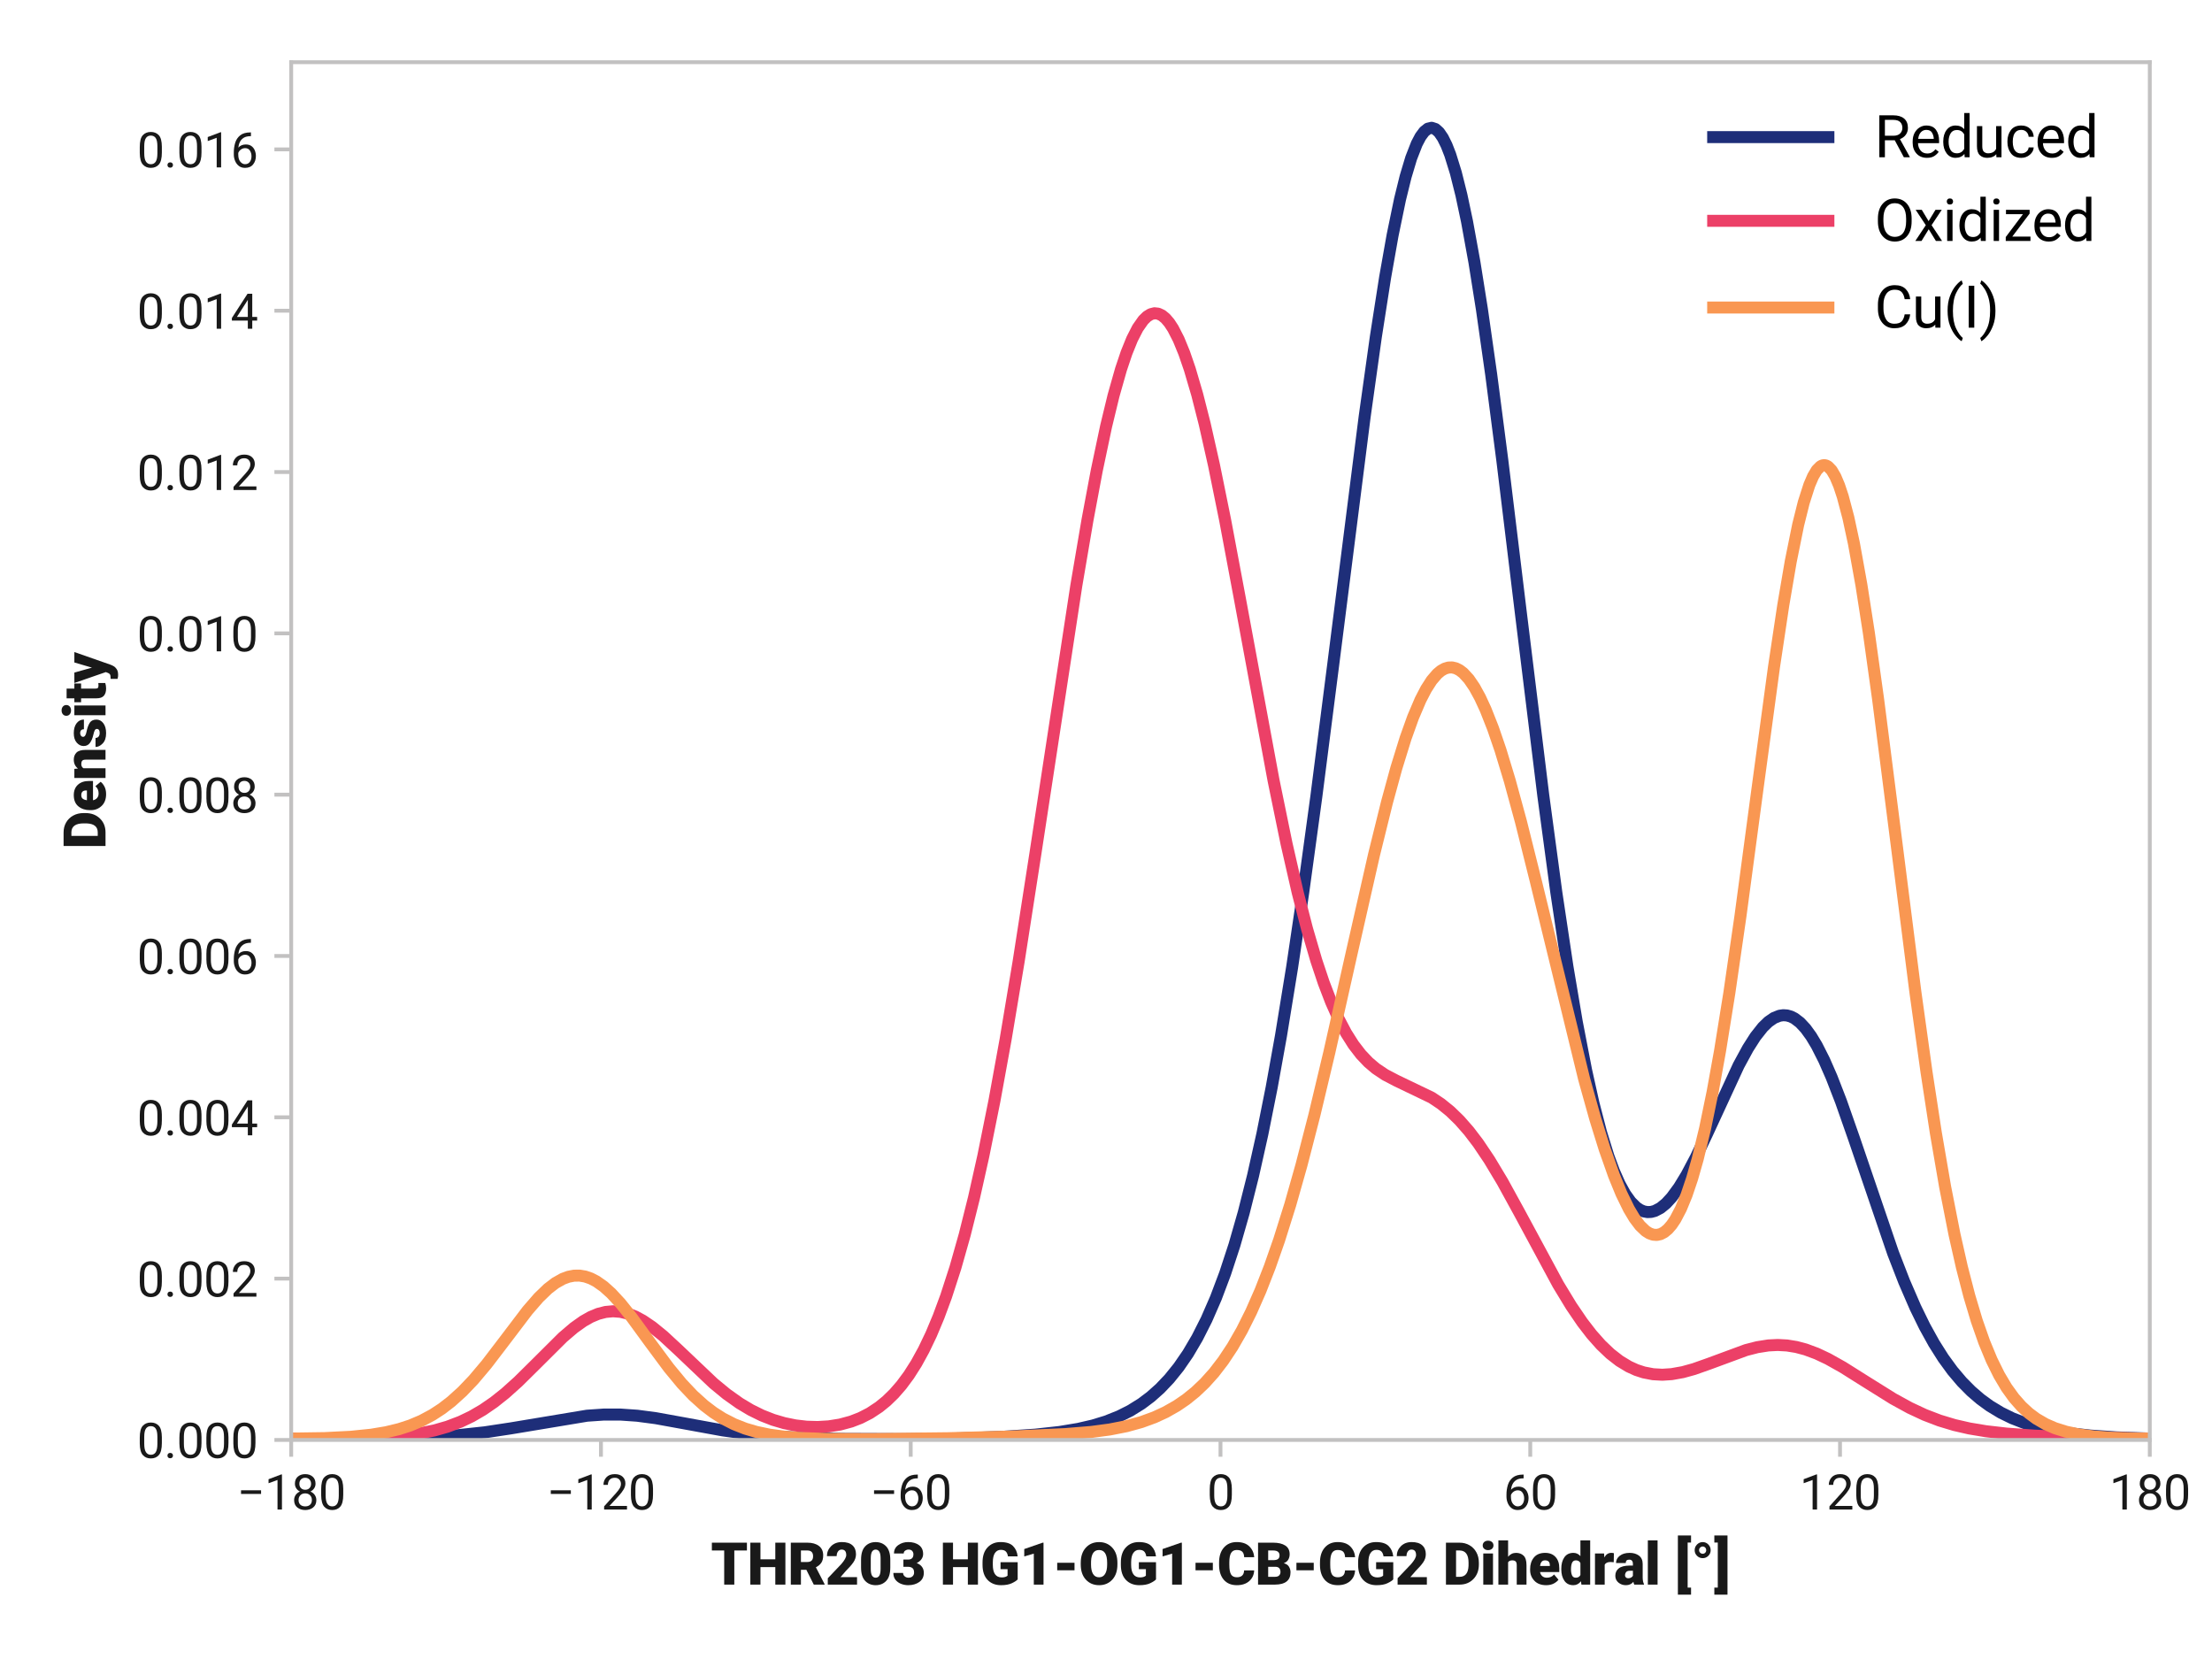 <?xml version="1.0" encoding="utf-8" standalone="no"?>
<!DOCTYPE svg PUBLIC "-//W3C//DTD SVG 1.1//EN"
  "http://www.w3.org/Graphics/SVG/1.1/DTD/svg11.dtd">
<svg xmlns:xlink="http://www.w3.org/1999/xlink" width="460.8pt" height="345.6pt" viewBox="0 0 460.8 345.6" xmlns="http://www.w3.org/2000/svg" version="1.1">
 <defs>
  <style type="text/css">*{stroke-linejoin: round; stroke-linecap: butt}</style>
 </defs>
 <g id="figure_1">
  <g id="patch_1">
   <path d="M 0 345.6 
L 460.8 345.6 
L 460.8 0 
L 0 0 
z
" style="fill: #ffffff"/>
  </g>
  <g id="axes_1">
   <g id="patch_2">
    <path d="M 60.662 299.968 
L 447.84 299.968 
L 447.84 12.96 
L 60.662 12.96 
z
" style="fill: #ffffff"/>
   </g>
   <g id="line2d_1">
    <path d="M 60.662 299.684 
L 69.576 299.776 
L 80.428 299.66 
L 89.342 299.368 
L 95.543 298.961 
L 100.969 298.38 
L 106.395 297.559 
L 122.285 294.917 
L 125.773 294.679 
L 129.261 294.679 
L 132.749 294.921 
L 136.625 295.435 
L 142.051 296.419 
L 150.577 297.976 
L 156.003 298.718 
L 161.429 299.227 
L 167.63 299.57 
L 175.381 299.754 
L 188.171 299.801 
L 199.798 299.652 
L 208.712 299.326 
L 215.688 298.861 
L 220.727 298.308 
L 224.602 297.665 
L 227.703 296.948 
L 230.416 296.117 
L 233.129 295.04 
L 235.454 293.873 
L 237.779 292.428 
L 239.717 290.972 
L 241.655 289.246 
L 243.593 287.207 
L 245.531 284.806 
L 247.469 281.99 
L 249.406 278.698 
L 251.344 274.864 
L 253.282 270.415 
L 255.22 265.274 
L 257.158 259.362 
L 259.096 252.599 
L 261.033 244.913 
L 262.971 236.241 
L 264.909 226.539 
L 266.847 215.785 
L 269.172 201.509 
L 271.498 185.823 
L 274.211 165.978 
L 277.699 138.722 
L 284.287 86.772 
L 286.613 70.171 
L 288.551 57.76 
L 290.101 49.018 
L 291.651 41.517 
L 292.814 36.8 
L 293.976 32.925 
L 295.139 29.943 
L 295.914 28.47 
L 296.689 27.421 
L 297.465 26.802 
L 298.24 26.619 
L 299.015 26.874 
L 299.79 27.568 
L 300.565 28.697 
L 301.34 30.257 
L 302.115 32.242 
L 303.278 35.994 
L 304.441 40.639 
L 305.603 46.126 
L 307.154 54.647 
L 308.704 64.392 
L 310.642 78.011 
L 312.967 95.943 
L 316.843 127.859 
L 321.494 165.706 
L 324.207 185.874 
L 326.532 201.401 
L 328.47 212.88 
L 330.408 222.917 
L 331.958 229.867 
L 333.508 235.847 
L 335.058 240.862 
L 336.221 244 
L 337.384 246.618 
L 338.547 248.73 
L 339.709 250.354 
L 340.872 251.509 
L 341.647 252.029 
L 342.422 252.357 
L 343.197 252.499 
L 343.972 252.464 
L 344.748 252.258 
L 345.91 251.647 
L 347.073 250.696 
L 348.236 249.434 
L 349.786 247.319 
L 351.336 244.775 
L 353.274 241.111 
L 355.599 236.216 
L 362.188 221.948 
L 364.126 218.382 
L 365.676 215.954 
L 367.226 213.989 
L 368.389 212.861 
L 369.552 212.057 
L 370.714 211.596 
L 371.49 211.487 
L 372.265 211.54 
L 373.04 211.758 
L 373.815 212.141 
L 374.978 213.025 
L 376.14 214.273 
L 377.303 215.874 
L 378.466 217.809 
L 380.016 220.871 
L 381.566 224.419 
L 383.504 229.417 
L 386.217 237.148 
L 394.356 261.011 
L 396.681 267.002 
L 399.007 272.369 
L 400.945 276.335 
L 402.882 279.841 
L 404.82 282.908 
L 406.758 285.567 
L 408.696 287.855 
L 410.634 289.811 
L 412.572 291.477 
L 414.509 292.888 
L 416.835 294.294 
L 419.16 295.435 
L 421.873 296.49 
L 424.586 297.306 
L 427.687 298.009 
L 431.175 298.58 
L 435.438 299.055 
L 440.864 299.431 
L 447.84 299.684 
L 447.84 299.684 
" clip-path="url(#pc66abb6685)" style="fill: none; stroke: #1e2e79; stroke-width: 2.5; stroke-linecap: square"/>
   </g>
   <g id="line2d_2">
    <path d="M 60.662 299.688 
L 72.289 299.677 
L 78.878 299.474 
L 83.528 299.131 
L 87.404 298.617 
L 90.505 297.98 
L 93.218 297.203 
L 95.93 296.173 
L 98.256 295.057 
L 100.581 293.704 
L 102.907 292.103 
L 105.232 290.256 
L 107.945 287.821 
L 111.433 284.372 
L 117.247 278.587 
L 119.572 276.6 
L 121.51 275.222 
L 123.06 274.346 
L 124.61 273.7 
L 126.161 273.301 
L 127.711 273.16 
L 129.261 273.279 
L 130.811 273.652 
L 132.362 274.265 
L 133.912 275.1 
L 135.85 276.412 
L 138.175 278.304 
L 141.276 281.176 
L 148.639 288.168 
L 151.352 290.402 
L 154.065 292.33 
L 156.391 293.72 
L 158.716 294.866 
L 161.041 295.776 
L 163.367 296.462 
L 165.692 296.937 
L 168.018 297.207 
L 170.343 297.275 
L 172.668 297.133 
L 174.994 296.763 
L 177.319 296.135 
L 179.257 295.384 
L 181.195 294.389 
L 183.133 293.108 
L 184.683 291.845 
L 186.233 290.339 
L 187.784 288.557 
L 189.334 286.466 
L 190.884 284.028 
L 192.434 281.206 
L 193.985 277.963 
L 195.535 274.262 
L 197.085 270.07 
L 199.023 264.091 
L 200.961 257.247 
L 202.899 249.507 
L 204.836 240.858 
L 207.162 229.301 
L 209.487 216.532 
L 212.2 200.298 
L 215.688 177.852 
L 224.215 122.005 
L 226.54 108.347 
L 228.478 98.009 
L 230.416 88.826 
L 231.966 82.428 
L 233.516 76.956 
L 234.679 73.5 
L 235.842 70.626 
L 237.004 68.351 
L 238.167 66.693 
L 238.942 65.934 
L 239.717 65.455 
L 240.492 65.257 
L 241.268 65.34 
L 242.043 65.702 
L 242.818 66.341 
L 243.593 67.254 
L 244.368 68.436 
L 245.531 70.701 
L 246.693 73.536 
L 247.856 76.912 
L 249.406 82.197 
L 250.957 88.291 
L 252.895 96.89 
L 255.22 108.347 
L 258.32 124.874 
L 265.297 162.538 
L 268.01 175.754 
L 270.335 185.933 
L 272.273 193.475 
L 274.211 200.103 
L 275.761 204.734 
L 277.311 208.776 
L 278.861 212.251 
L 280.412 215.191 
L 281.962 217.641 
L 283.512 219.654 
L 285.062 221.286 
L 286.613 222.602 
L 288.551 223.9 
L 290.876 225.116 
L 298.24 228.654 
L 300.178 229.948 
L 302.115 231.519 
L 304.053 233.403 
L 305.991 235.616 
L 307.929 238.158 
L 310.254 241.617 
L 312.967 246.137 
L 316.455 252.49 
L 324.594 267.581 
L 327.307 272.048 
L 329.633 275.466 
L 331.57 277.979 
L 333.508 280.164 
L 335.446 282.012 
L 337.384 283.518 
L 339.322 284.689 
L 340.872 285.393 
L 342.422 285.9 
L 344.36 286.274 
L 346.298 286.383 
L 348.236 286.257 
L 350.561 285.842 
L 352.886 285.199 
L 355.987 284.103 
L 363.738 281.242 
L 366.064 280.645 
L 368.389 280.279 
L 370.327 280.182 
L 372.265 280.287 
L 374.203 280.601 
L 376.14 281.117 
L 378.466 281.982 
L 380.791 283.08 
L 383.892 284.818 
L 388.542 287.748 
L 394.356 291.379 
L 397.844 293.292 
L 400.945 294.741 
L 404.045 295.929 
L 407.146 296.863 
L 410.246 297.573 
L 413.734 298.155 
L 417.997 298.644 
L 423.811 299.071 
L 431.562 299.403 
L 442.414 299.628 
L 447.84 299.688 
L 447.84 299.688 
" clip-path="url(#pc66abb6685)" style="fill: none; stroke: #ec4067; stroke-width: 2.5; stroke-linecap: square"/>
   </g>
   <g id="matplotlib.axis_1">
    <g id="xtick_1">
     <g id="line2d_3">
      <defs>
       <path id="m9d78f9271f" d="M 0 0 
L 0 3.5 
" style="stroke: #c2c1c1; stroke-width: 0.8"/>
      </defs>
      <g>
       <use xlink:href="#m9d78f9271f" x="60.662" y="299.968" style="fill: #c2c1c1; stroke: #c2c1c1; stroke-width: 0.8"/>
      </g>
     </g>
     <g id="text_1">
      <!-- −180 -->
      <g style="fill: #191919" transform="translate(49.373 314.468) scale(0.1 -0.1)">
       <defs>
        <path id="Roboto-Regular-2212" d="M 3134 2509 
L 3134 2034 
L 525 2034 
L 525 2509 
L 3134 2509 
z
" transform="scale(0.016)"/>
        <path id="Roboto-Regular-31" d="M 2278 4575 
L 2278 0 
L 1700 0 
L 1700 3853 
L 534 3428 
L 534 3950 
L 2188 4575 
L 2278 4575 
z
" transform="scale(0.016)"/>
        <path id="Roboto-Regular-38" d="M 3244 1231 
Q 3244 606 2826 271 
Q 2409 -63 1796 -63 
Q 1184 -63 767 271 
Q 350 606 350 1231 
Q 350 1613 554 1905 
Q 759 2197 1109 2347 
Q 806 2494 629 2762 
Q 453 3031 453 3366 
Q 453 3963 833 4288 
Q 1213 4613 1794 4613 
Q 2378 4613 2758 4288 
Q 3138 3963 3138 3366 
Q 3138 3028 2956 2761 
Q 2775 2494 2472 2347 
Q 2825 2197 3034 1903 
Q 3244 1609 3244 1231 
z
M 2559 3356 
Q 2559 3697 2346 3917 
Q 2134 4138 1793 4138 
Q 1453 4138 1243 3927 
Q 1034 3716 1034 3356 
Q 1034 3003 1243 2790 
Q 1453 2578 1797 2578 
Q 2138 2578 2348 2790 
Q 2559 3003 2559 3356 
z
M 2663 1244 
Q 2663 1625 2420 1865 
Q 2178 2106 1791 2106 
Q 1394 2106 1161 1865 
Q 928 1625 928 1244 
Q 928 850 1161 631 
Q 1394 413 1797 413 
Q 2200 413 2431 631 
Q 2663 850 2663 1244 
z
" transform="scale(0.016)"/>
        <path id="Roboto-Regular-30" d="M 3234 1944 
Q 3234 825 2848 381 
Q 2463 -63 1800 -63 
Q 1156 -63 764 368 
Q 372 800 359 1872 
L 359 2638 
Q 359 3753 750 4183 
Q 1141 4613 1794 4613 
Q 2447 4613 2834 4195 
Q 3222 3778 3234 2709 
L 3234 1944 
z
M 2653 2734 
Q 2653 3503 2434 3822 
Q 2216 4141 1794 4141 
Q 1388 4141 1167 3831 
Q 947 3522 941 2778 
L 941 1850 
Q 941 1088 1164 750 
Q 1388 413 1800 413 
Q 2222 413 2436 745 
Q 2650 1078 2653 1825 
L 2653 2734 
z
" transform="scale(0.016)"/>
       </defs>
       <use xlink:href="#Roboto-Regular-2212"/>
       <use xlink:href="#Roboto-Regular-31" x="57.178"/>
       <use xlink:href="#Roboto-Regular-38" x="113.379"/>
       <use xlink:href="#Roboto-Regular-30" x="169.58"/>
      </g>
     </g>
    </g>
    <g id="xtick_2">
     <g id="line2d_4">
      <g>
       <use xlink:href="#m9d78f9271f" x="125.192" y="299.968" style="fill: #c2c1c1; stroke: #c2c1c1; stroke-width: 0.8"/>
      </g>
     </g>
     <g id="text_2">
      <!-- −120 -->
      <g style="fill: #191919" transform="translate(113.903 314.468) scale(0.1 -0.1)">
       <defs>
        <path id="Roboto-Regular-32" d="M 3359 475 
L 3359 0 
L 381 0 
L 381 416 
L 1925 2134 
Q 2306 2566 2439 2819 
Q 2572 3072 2572 3328 
Q 2572 3663 2364 3900 
Q 2156 4138 1778 4138 
Q 1322 4138 1097 3878 
Q 872 3619 872 3213 
L 294 3213 
Q 294 3788 672 4200 
Q 1050 4613 1778 4613 
Q 2422 4613 2786 4278 
Q 3150 3944 3150 3397 
Q 3150 2997 2903 2592 
Q 2656 2188 2297 1797 
L 1078 475 
L 3359 475 
z
" transform="scale(0.016)"/>
       </defs>
       <use xlink:href="#Roboto-Regular-2212"/>
       <use xlink:href="#Roboto-Regular-31" x="57.178"/>
       <use xlink:href="#Roboto-Regular-32" x="113.379"/>
       <use xlink:href="#Roboto-Regular-30" x="169.58"/>
      </g>
     </g>
    </g>
    <g id="xtick_3">
     <g id="line2d_5">
      <g>
       <use xlink:href="#m9d78f9271f" x="189.721" y="299.968" style="fill: #c2c1c1; stroke: #c2c1c1; stroke-width: 0.8"/>
      </g>
     </g>
     <g id="text_3">
      <!-- −60 -->
      <g style="fill: #191919" transform="translate(181.242 314.468) scale(0.1 -0.1)">
       <defs>
        <path id="Roboto-Regular-36" d="M 3291 1484 
Q 3291 838 2930 387 
Q 2569 -63 1878 -63 
Q 1388 -63 1063 198 
Q 738 459 577 861 
Q 416 1263 416 1684 
L 416 1956 
Q 416 2597 595 3194 
Q 775 3791 1247 4173 
Q 1719 4556 2597 4556 
L 2647 4556 
L 2647 4066 
Q 2041 4066 1705 3853 
Q 1369 3641 1205 3302 
Q 1041 2963 1006 2575 
Q 1369 2984 1984 2984 
Q 2438 2984 2727 2765 
Q 3016 2547 3153 2201 
Q 3291 1856 3291 1484 
z
M 997 1666 
Q 997 1059 1267 737 
Q 1538 416 1878 416 
Q 2278 416 2498 708 
Q 2719 1000 2719 1456 
Q 2719 1863 2516 2184 
Q 2313 2506 1891 2506 
Q 1588 2506 1341 2325 
Q 1094 2144 997 1884 
L 997 1666 
z
" transform="scale(0.016)"/>
       </defs>
       <use xlink:href="#Roboto-Regular-2212"/>
       <use xlink:href="#Roboto-Regular-36" x="57.178"/>
       <use xlink:href="#Roboto-Regular-30" x="113.379"/>
      </g>
     </g>
    </g>
    <g id="xtick_4">
     <g id="line2d_6">
      <g>
       <use xlink:href="#m9d78f9271f" x="254.251" y="299.968" style="fill: #c2c1c1; stroke: #c2c1c1; stroke-width: 0.8"/>
      </g>
     </g>
     <g id="text_4">
      <!-- 0 -->
      <g style="fill: #191919" transform="translate(251.441 314.468) scale(0.1 -0.1)">
       <use xlink:href="#Roboto-Regular-30"/>
      </g>
     </g>
    </g>
    <g id="xtick_5">
     <g id="line2d_7">
      <g>
       <use xlink:href="#m9d78f9271f" x="318.781" y="299.968" style="fill: #c2c1c1; stroke: #c2c1c1; stroke-width: 0.8"/>
      </g>
     </g>
     <g id="text_5">
      <!-- 60 -->
      <g style="fill: #191919" transform="translate(313.16 314.468) scale(0.1 -0.1)">
       <use xlink:href="#Roboto-Regular-36"/>
       <use xlink:href="#Roboto-Regular-30" x="56.201"/>
      </g>
     </g>
    </g>
    <g id="xtick_6">
     <g id="line2d_8">
      <g>
       <use xlink:href="#m9d78f9271f" x="383.31" y="299.968" style="fill: #c2c1c1; stroke: #c2c1c1; stroke-width: 0.8"/>
      </g>
     </g>
     <g id="text_6">
      <!-- 120 -->
      <g style="fill: #191919" transform="translate(374.88 314.468) scale(0.1 -0.1)">
       <use xlink:href="#Roboto-Regular-31"/>
       <use xlink:href="#Roboto-Regular-32" x="56.201"/>
       <use xlink:href="#Roboto-Regular-30" x="112.402"/>
      </g>
     </g>
    </g>
    <g id="xtick_7">
     <g id="line2d_9">
      <g>
       <use xlink:href="#m9d78f9271f" x="447.84" y="299.968" style="fill: #c2c1c1; stroke: #c2c1c1; stroke-width: 0.8"/>
      </g>
     </g>
     <g id="text_7">
      <!-- 180 -->
      <g style="fill: #191919" transform="translate(439.41 314.468) scale(0.1 -0.1)">
       <use xlink:href="#Roboto-Regular-31"/>
       <use xlink:href="#Roboto-Regular-38" x="56.201"/>
       <use xlink:href="#Roboto-Regular-30" x="112.402"/>
      </g>
     </g>
    </g>
    <g id="text_8">
     <!-- THR203 HG1-OG1-CB-CG2 Dihedral [°] -->
     <g style="fill: #191919" transform="translate(148.073 330.103) scale(0.12 -0.12)">
      <defs>
       <path id="Roboto-Black-54" d="M 116 3703 
L 116 4550 
L 3919 4550 
L 3919 3703 
L 2550 3703 
L 2550 0 
L 1453 0 
L 1453 3703 
L 116 3703 
z
" transform="scale(0.016)"/>
       <path id="Roboto-Black-48" d="M 3056 0 
L 3056 1900 
L 1444 1900 
L 1444 0 
L 347 0 
L 347 4550 
L 1444 4550 
L 1444 2744 
L 3056 2744 
L 3056 4550 
L 4150 4550 
L 4150 0 
L 3056 0 
z
" transform="scale(0.016)"/>
       <path id="Roboto-Black-52" d="M 2838 0 
L 2034 1606 
L 1444 1606 
L 1444 0 
L 347 0 
L 347 4550 
L 2138 4550 
Q 2925 4550 3392 4198 
Q 3859 3847 3859 3175 
Q 3859 2650 3642 2350 
Q 3425 2050 3066 1881 
L 4013 47 
L 4013 0 
L 2838 0 
z
M 1444 3703 
L 1444 2453 
L 2138 2453 
Q 2763 2453 2763 3075 
Q 2763 3694 2156 3703 
L 1444 3703 
z
" transform="scale(0.016)"/>
       <path id="Roboto-Black-32" d="M 3456 813 
L 3456 0 
L 281 0 
L 281 688 
L 1744 2225 
Q 2284 2847 2284 3203 
Q 2284 3803 1784 3803 
Q 1538 3803 1391 3598 
Q 1244 3394 1244 3088 
L 188 3088 
Q 188 3716 636 4166 
Q 1084 4616 1809 4616 
Q 2563 4616 2952 4267 
Q 3341 3919 3341 3297 
Q 3341 2822 3052 2409 
Q 2763 1997 2250 1491 
L 1663 813 
L 3456 813 
z
" transform="scale(0.016)"/>
       <path id="Roboto-Black-30" d="M 3441 1859 
Q 3441 875 3000 406 
Q 2559 -63 1859 -63 
Q 1156 -63 712 406 
Q 269 875 269 1859 
L 269 2691 
Q 269 3675 709 4144 
Q 1150 4613 1853 4613 
Q 2553 4613 2997 4144 
Q 3441 3675 3441 2691 
L 3441 1859 
z
M 2388 2825 
Q 2388 3369 2244 3584 
Q 2100 3800 1853 3800 
Q 1609 3800 1467 3589 
Q 1325 3378 1322 2850 
L 1322 1731 
Q 1322 1178 1465 964 
Q 1609 750 1859 750 
Q 2100 750 2242 959 
Q 2384 1169 2388 1706 
L 2388 2825 
z
" transform="scale(0.016)"/>
       <path id="Roboto-Black-33" d="M 1241 1931 
L 1241 2716 
L 1738 2716 
Q 2328 2716 2328 3294 
Q 2328 3497 2198 3650 
Q 2069 3803 1791 3803 
Q 1600 3803 1437 3690 
Q 1275 3578 1275 3378 
L 219 3378 
Q 219 3956 681 4286 
Q 1144 4616 1756 4616 
Q 2481 4616 2931 4284 
Q 3381 3953 3381 3316 
Q 3381 3006 3190 2747 
Q 3000 2488 2681 2338 
Q 3041 2206 3248 1939 
Q 3456 1672 3456 1278 
Q 3456 638 2968 287 
Q 2481 -63 1756 -63 
Q 1375 -63 1006 75 
Q 638 213 394 506 
Q 150 800 150 1266 
L 1206 1266 
Q 1206 1047 1379 898 
Q 1553 750 1791 750 
Q 2081 750 2240 909 
Q 2400 1069 2400 1300 
Q 2400 1644 2228 1787 
Q 2056 1931 1753 1931 
L 1241 1931 
z
" transform="scale(0.016)"/>
       <path id="Roboto-Black-20" transform="scale(0.016)"/>
       <path id="Roboto-Black-47" d="M 4069 2431 
L 4069 563 
Q 3894 369 3444 153 
Q 2994 -63 2259 -63 
Q 1353 -63 804 510 
Q 256 1084 256 2147 
L 256 2400 
Q 256 3463 803 4039 
Q 1350 4616 2200 4616 
Q 3141 4616 3569 4181 
Q 3997 3747 4066 3066 
L 3013 3066 
Q 2963 3403 2791 3587 
Q 2619 3772 2238 3772 
Q 1844 3772 1609 3437 
Q 1375 3103 1372 2425 
L 1372 2147 
Q 1372 1463 1614 1122 
Q 1856 781 2338 781 
Q 2763 781 2972 972 
L 2972 1678 
L 2209 1678 
L 2209 2431 
L 4069 2431 
z
" transform="scale(0.016)"/>
       <path id="Roboto-Black-31" d="M 2613 4550 
L 2613 0 
L 1559 0 
L 1559 3363 
L 522 3059 
L 522 3859 
L 2516 4550 
L 2613 4550 
z
" transform="scale(0.016)"/>
       <path id="Roboto-Black-2d" d="M 2353 2369 
L 2353 1553 
L 475 1553 
L 475 2369 
L 2353 2369 
z
" transform="scale(0.016)"/>
       <path id="Roboto-Black-4f" d="M 4197 2181 
Q 4197 1138 3640 537 
Q 3084 -63 2213 -63 
Q 1334 -63 776 537 
Q 219 1138 219 2181 
L 219 2366 
Q 219 3409 773 4011 
Q 1328 4613 2206 4613 
Q 3078 4613 3637 4011 
Q 4197 3409 4197 2366 
L 4197 2181 
z
M 3084 2372 
Q 3084 3059 2865 3406 
Q 2647 3753 2206 3753 
Q 1388 3753 1338 2534 
L 1334 2181 
Q 1334 1513 1554 1153 
Q 1775 794 2213 794 
Q 2628 794 2854 1148 
Q 3081 1503 3084 2163 
L 3084 2372 
z
" transform="scale(0.016)"/>
       <path id="Roboto-Black-43" d="M 2934 1541 
L 4028 1541 
Q 3994 825 3491 381 
Q 2988 -63 2147 -63 
Q 1244 -63 737 518 
Q 231 1100 219 2100 
L 219 2397 
Q 219 3425 742 4020 
Q 1266 4616 2131 4616 
Q 3022 4616 3497 4152 
Q 3972 3688 4034 2978 
L 2941 2978 
Q 2928 3363 2748 3559 
Q 2569 3756 2131 3756 
Q 1728 3756 1531 3448 
Q 1334 3141 1331 2428 
L 1331 2150 
Q 1331 1425 1515 1111 
Q 1700 797 2147 797 
Q 2913 797 2934 1541 
z
" transform="scale(0.016)"/>
       <path id="Roboto-Black-42" d="M 3869 1347 
Q 3869 678 3448 342 
Q 3028 6 2191 0 
L 347 0 
L 347 4550 
L 1981 4550 
Q 2822 4550 3298 4240 
Q 3775 3931 3775 3294 
Q 3775 2984 3631 2720 
Q 3488 2456 3134 2322 
Q 3538 2219 3703 1939 
Q 3869 1659 3869 1347 
z
M 1444 3703 
L 1444 2653 
L 1975 2653 
Q 2356 2653 2517 2781 
Q 2678 2909 2678 3163 
Q 2678 3691 2013 3703 
L 1444 3703 
z
M 2778 1363 
Q 2778 1919 2241 1934 
L 1444 1934 
L 1444 844 
L 2159 844 
Q 2494 844 2636 995 
Q 2778 1147 2778 1363 
z
" transform="scale(0.016)"/>
       <path id="Roboto-Black-44" d="M 347 0 
L 347 4550 
L 1809 4550 
Q 2425 4550 2901 4273 
Q 3378 3997 3648 3505 
Q 3919 3013 3919 2369 
L 3919 2178 
Q 3919 1219 3333 611 
Q 2747 3 1831 0 
L 347 0 
z
M 1444 3703 
L 1444 844 
L 1825 844 
Q 2744 844 2797 2028 
L 2800 2375 
Q 2800 3675 1850 3703 
L 1444 3703 
z
" transform="scale(0.016)"/>
       <path id="Roboto-Black-69" d="M 291 4253 
Q 291 4478 453 4622 
Q 616 4766 875 4766 
Q 1134 4766 1296 4622 
Q 1459 4478 1459 4253 
Q 1459 4028 1296 3884 
Q 1134 3741 875 3741 
Q 616 3741 453 3884 
Q 291 4028 291 4253 
z
M 1409 3381 
L 1409 0 
L 353 0 
L 353 3381 
L 1409 3381 
z
" transform="scale(0.016)"/>
       <path id="Roboto-Black-68" d="M 1784 2631 
Q 1466 2631 1328 2428 
L 1328 0 
L 275 0 
L 275 4800 
L 1328 4800 
L 1328 3022 
Q 1669 3444 2191 3444 
Q 2691 3444 3006 3144 
Q 3322 2844 3325 2116 
L 3325 0 
L 2266 0 
L 2266 2106 
Q 2266 2416 2139 2523 
Q 2013 2631 1784 2631 
z
" transform="scale(0.016)"/>
       <path id="Roboto-Black-65" d="M 3266 531 
Q 3109 309 2765 123 
Q 2422 -63 1934 -63 
Q 1109 -63 651 421 
Q 194 906 191 1569 
L 191 1697 
Q 191 2438 600 2941 
Q 1009 3444 1822 3444 
Q 2541 3444 2948 2997 
Q 3356 2550 3356 1788 
L 3356 1359 
L 1266 1359 
Q 1322 1078 1512 914 
Q 1703 750 2003 750 
Q 2506 750 2788 1100 
L 3266 531 
z
M 1813 2631 
Q 1544 2631 1422 2457 
Q 1300 2284 1266 2019 
L 2328 2019 
L 2328 2100 
Q 2334 2631 1813 2631 
z
" transform="scale(0.016)"/>
       <path id="Roboto-Black-64" d="M 2350 0 
L 2300 363 
Q 1969 -63 1475 -63 
Q 834 -63 501 420 
Q 169 903 166 1638 
L 166 1716 
Q 166 2488 500 2966 
Q 834 3444 1481 3444 
Q 1934 3444 2241 3091 
L 2241 4800 
L 3300 4800 
L 3300 0 
L 2350 0 
z
M 1219 1650 
Q 1219 1269 1330 1009 
Q 1441 750 1744 750 
Q 2094 750 2241 1041 
L 2241 2338 
Q 2100 2631 1750 2631 
Q 1456 2631 1337 2372 
Q 1219 2113 1219 1650 
z
" transform="scale(0.016)"/>
       <path id="Roboto-Black-72" d="M 1994 2453 
Q 1500 2453 1359 2144 
L 1359 0 
L 306 0 
L 306 3381 
L 1291 3381 
L 1325 2950 
Q 1591 3444 2069 3444 
Q 2244 3444 2359 3406 
L 2341 2428 
L 1994 2453 
z
" transform="scale(0.016)"/>
       <path id="Roboto-Black-61" d="M 2200 0 
Q 2141 122 2103 303 
Q 1813 -63 1291 -63 
Q 822 -63 483 220 
Q 144 503 144 953 
Q 144 1469 520 1764 
Q 897 2059 1694 2066 
L 2053 2066 
L 2053 2244 
Q 2053 2709 1650 2709 
Q 1275 2709 1275 2341 
L 222 2341 
Q 222 2813 625 3128 
Q 1028 3444 1706 3444 
Q 2309 3444 2711 3142 
Q 3113 2841 3113 2238 
L 3113 766 
Q 3119 306 3256 53 
L 3256 0 
L 2200 0 
z
M 1541 688 
Q 1734 688 1865 770 
Q 1997 853 2053 956 
L 2053 1503 
L 1722 1503 
Q 1425 1503 1311 1351 
Q 1197 1200 1197 1009 
Q 1197 866 1295 777 
Q 1394 688 1541 688 
z
" transform="scale(0.016)"/>
       <path id="Roboto-Black-6c" d="M 1409 4800 
L 1409 0 
L 353 0 
L 353 4800 
L 1409 4800 
z
" transform="scale(0.016)"/>
       <path id="Roboto-Black-5b" d="M 1766 5331 
L 1766 4563 
L 1397 4563 
L 1397 -325 
L 1766 -325 
L 1766 -1091 
L 338 -1091 
L 338 5331 
L 1766 5331 
z
" transform="scale(0.016)"/>
       <path id="Roboto-Black-b0" d="M 394 3734 
Q 394 4094 651 4353 
Q 909 4613 1269 4613 
Q 1625 4613 1878 4353 
Q 2131 4094 2131 3734 
Q 2131 3375 1878 3122 
Q 1625 2869 1269 2869 
Q 909 2869 651 3122 
Q 394 3375 394 3734 
z
M 875 3734 
Q 875 3569 992 3458 
Q 1109 3347 1268 3347 
Q 1428 3347 1537 3456 
Q 1647 3566 1647 3734 
Q 1647 3906 1537 4020 
Q 1428 4134 1268 4134 
Q 1109 4134 992 4020 
Q 875 3906 875 3734 
z
" transform="scale(0.016)"/>
       <path id="Roboto-Black-5d" d="M 44 4563 
L 44 5331 
L 1472 5331 
L 1472 -1091 
L 44 -1091 
L 44 -325 
L 419 -325 
L 419 4563 
L 44 4563 
z
" transform="scale(0.016)"/>
      </defs>
      <use xlink:href="#Roboto-Black-54"/>
      <use xlink:href="#Roboto-Black-48" x="63.086"/>
      <use xlink:href="#Roboto-Black-52" x="133.35"/>
      <use xlink:href="#Roboto-Black-32" x="198.584"/>
      <use xlink:href="#Roboto-Black-30" x="256.543"/>
      <use xlink:href="#Roboto-Black-33" x="314.502"/>
      <use xlink:href="#Roboto-Black-20" x="372.461"/>
      <use xlink:href="#Roboto-Black-48" x="397.363"/>
      <use xlink:href="#Roboto-Black-47" x="467.627"/>
      <use xlink:href="#Roboto-Black-31" x="535.791"/>
      <use xlink:href="#Roboto-Black-2d" x="593.75"/>
      <use xlink:href="#Roboto-Black-4f" x="638.721"/>
      <use xlink:href="#Roboto-Black-47" x="707.764"/>
      <use xlink:href="#Roboto-Black-31" x="775.928"/>
      <use xlink:href="#Roboto-Black-2d" x="833.887"/>
      <use xlink:href="#Roboto-Black-43" x="878.857"/>
      <use xlink:href="#Roboto-Black-42" x="944.482"/>
      <use xlink:href="#Roboto-Black-2d" x="1009.033"/>
      <use xlink:href="#Roboto-Black-43" x="1054.004"/>
      <use xlink:href="#Roboto-Black-47" x="1119.629"/>
      <use xlink:href="#Roboto-Black-32" x="1187.793"/>
      <use xlink:href="#Roboto-Black-20" x="1245.752"/>
      <use xlink:href="#Roboto-Black-44" x="1270.654"/>
      <use xlink:href="#Roboto-Black-69" x="1335.352"/>
      <use xlink:href="#Roboto-Black-68" x="1362.842"/>
      <use xlink:href="#Roboto-Black-65" x="1419.287"/>
      <use xlink:href="#Roboto-Black-64" x="1473.779"/>
      <use xlink:href="#Roboto-Black-72" x="1530.029"/>
      <use xlink:href="#Roboto-Black-61" x="1567.92"/>
      <use xlink:href="#Roboto-Black-6c" x="1621.045"/>
      <use xlink:href="#Roboto-Black-20" x="1648.535"/>
      <use xlink:href="#Roboto-Black-5b" x="1673.438"/>
      <use xlink:href="#Roboto-Black-b0" x="1701.66"/>
      <use xlink:href="#Roboto-Black-5d" x="1741.406"/>
     </g>
    </g>
   </g>
   <g id="matplotlib.axis_2">
    <g id="ytick_1">
     <g id="line2d_10">
      <defs>
       <path id="m58ab838a13" d="M 0 0 
L -3.5 0 
" style="stroke: #c2c1c1; stroke-width: 0.8"/>
      </defs>
      <g>
       <use xlink:href="#m58ab838a13" x="60.662" y="299.968" style="fill: #c2c1c1; stroke: #c2c1c1; stroke-width: 0.8"/>
      </g>
     </g>
     <g id="text_9">
      <!-- 0.000 -->
      <g style="fill: #191919" transform="translate(28.543 303.718) scale(0.1 -0.1)">
       <defs>
        <path id="Roboto-Regular-2e" d="M 450 306 
Q 450 453 542 554 
Q 634 656 809 656 
Q 984 656 1076 554 
Q 1169 453 1169 306 
Q 1169 163 1076 62 
Q 984 -38 809 -38 
Q 634 -38 542 62 
Q 450 163 450 306 
z
" transform="scale(0.016)"/>
       </defs>
       <use xlink:href="#Roboto-Regular-30"/>
       <use xlink:href="#Roboto-Regular-2e" x="56.201"/>
       <use xlink:href="#Roboto-Regular-30" x="82.568"/>
       <use xlink:href="#Roboto-Regular-30" x="138.77"/>
       <use xlink:href="#Roboto-Regular-30" x="194.971"/>
      </g>
     </g>
    </g>
    <g id="ytick_2">
     <g id="line2d_11">
      <g>
       <use xlink:href="#m58ab838a13" x="60.662" y="266.362" style="fill: #c2c1c1; stroke: #c2c1c1; stroke-width: 0.8"/>
      </g>
     </g>
     <g id="text_10">
      <!-- 0.002 -->
      <g style="fill: #191919" transform="translate(28.543 270.112) scale(0.1 -0.1)">
       <use xlink:href="#Roboto-Regular-30"/>
       <use xlink:href="#Roboto-Regular-2e" x="56.201"/>
       <use xlink:href="#Roboto-Regular-30" x="82.568"/>
       <use xlink:href="#Roboto-Regular-30" x="138.77"/>
       <use xlink:href="#Roboto-Regular-32" x="194.971"/>
      </g>
     </g>
    </g>
    <g id="ytick_3">
     <g id="line2d_12">
      <g>
       <use xlink:href="#m58ab838a13" x="60.662" y="232.756" style="fill: #c2c1c1; stroke: #c2c1c1; stroke-width: 0.8"/>
      </g>
     </g>
     <g id="text_11">
      <!-- 0.004 -->
      <g style="fill: #191919" transform="translate(28.543 236.506) scale(0.1 -0.1)">
       <defs>
        <path id="Roboto-Regular-34" d="M 166 1397 
L 2203 4550 
L 2819 4550 
L 2819 1531 
L 3453 1531 
L 3453 1056 
L 2819 1056 
L 2819 0 
L 2241 0 
L 2241 1056 
L 166 1056 
L 166 1397 
z
M 822 1531 
L 2241 1531 
L 2241 3766 
L 2169 3638 
L 822 1531 
z
" transform="scale(0.016)"/>
       </defs>
       <use xlink:href="#Roboto-Regular-30"/>
       <use xlink:href="#Roboto-Regular-2e" x="56.201"/>
       <use xlink:href="#Roboto-Regular-30" x="82.568"/>
       <use xlink:href="#Roboto-Regular-30" x="138.77"/>
       <use xlink:href="#Roboto-Regular-34" x="194.971"/>
      </g>
     </g>
    </g>
    <g id="ytick_4">
     <g id="line2d_13">
      <g>
       <use xlink:href="#m58ab838a13" x="60.662" y="199.15" style="fill: #c2c1c1; stroke: #c2c1c1; stroke-width: 0.8"/>
      </g>
     </g>
     <g id="text_12">
      <!-- 0.006 -->
      <g style="fill: #191919" transform="translate(28.543 202.9) scale(0.1 -0.1)">
       <use xlink:href="#Roboto-Regular-30"/>
       <use xlink:href="#Roboto-Regular-2e" x="56.201"/>
       <use xlink:href="#Roboto-Regular-30" x="82.568"/>
       <use xlink:href="#Roboto-Regular-30" x="138.77"/>
       <use xlink:href="#Roboto-Regular-36" x="194.971"/>
      </g>
     </g>
    </g>
    <g id="ytick_5">
     <g id="line2d_14">
      <g>
       <use xlink:href="#m58ab838a13" x="60.662" y="165.544" style="fill: #c2c1c1; stroke: #c2c1c1; stroke-width: 0.8"/>
      </g>
     </g>
     <g id="text_13">
      <!-- 0.008 -->
      <g style="fill: #191919" transform="translate(28.543 169.294) scale(0.1 -0.1)">
       <use xlink:href="#Roboto-Regular-30"/>
       <use xlink:href="#Roboto-Regular-2e" x="56.201"/>
       <use xlink:href="#Roboto-Regular-30" x="82.568"/>
       <use xlink:href="#Roboto-Regular-30" x="138.77"/>
       <use xlink:href="#Roboto-Regular-38" x="194.971"/>
      </g>
     </g>
    </g>
    <g id="ytick_6">
     <g id="line2d_15">
      <g>
       <use xlink:href="#m58ab838a13" x="60.662" y="131.938" style="fill: #c2c1c1; stroke: #c2c1c1; stroke-width: 0.8"/>
      </g>
     </g>
     <g id="text_14">
      <!-- 0.010 -->
      <g style="fill: #191919" transform="translate(28.543 135.688) scale(0.1 -0.1)">
       <use xlink:href="#Roboto-Regular-30"/>
       <use xlink:href="#Roboto-Regular-2e" x="56.201"/>
       <use xlink:href="#Roboto-Regular-30" x="82.568"/>
       <use xlink:href="#Roboto-Regular-31" x="138.77"/>
       <use xlink:href="#Roboto-Regular-30" x="194.971"/>
      </g>
     </g>
    </g>
    <g id="ytick_7">
     <g id="line2d_16">
      <g>
       <use xlink:href="#m58ab838a13" x="60.662" y="98.332" style="fill: #c2c1c1; stroke: #c2c1c1; stroke-width: 0.8"/>
      </g>
     </g>
     <g id="text_15">
      <!-- 0.012 -->
      <g style="fill: #191919" transform="translate(28.543 102.082) scale(0.1 -0.1)">
       <use xlink:href="#Roboto-Regular-30"/>
       <use xlink:href="#Roboto-Regular-2e" x="56.201"/>
       <use xlink:href="#Roboto-Regular-30" x="82.568"/>
       <use xlink:href="#Roboto-Regular-31" x="138.77"/>
       <use xlink:href="#Roboto-Regular-32" x="194.971"/>
      </g>
     </g>
    </g>
    <g id="ytick_8">
     <g id="line2d_17">
      <g>
       <use xlink:href="#m58ab838a13" x="60.662" y="64.726" style="fill: #c2c1c1; stroke: #c2c1c1; stroke-width: 0.8"/>
      </g>
     </g>
     <g id="text_16">
      <!-- 0.014 -->
      <g style="fill: #191919" transform="translate(28.543 68.476) scale(0.1 -0.1)">
       <use xlink:href="#Roboto-Regular-30"/>
       <use xlink:href="#Roboto-Regular-2e" x="56.201"/>
       <use xlink:href="#Roboto-Regular-30" x="82.568"/>
       <use xlink:href="#Roboto-Regular-31" x="138.77"/>
       <use xlink:href="#Roboto-Regular-34" x="194.971"/>
      </g>
     </g>
    </g>
    <g id="ytick_9">
     <g id="line2d_18">
      <g>
       <use xlink:href="#m58ab838a13" x="60.662" y="31.12" style="fill: #c2c1c1; stroke: #c2c1c1; stroke-width: 0.8"/>
      </g>
     </g>
     <g id="text_17">
      <!-- 0.016 -->
      <g style="fill: #191919" transform="translate(28.543 34.87) scale(0.1 -0.1)">
       <use xlink:href="#Roboto-Regular-30"/>
       <use xlink:href="#Roboto-Regular-2e" x="56.201"/>
       <use xlink:href="#Roboto-Regular-30" x="82.568"/>
       <use xlink:href="#Roboto-Regular-31" x="138.77"/>
       <use xlink:href="#Roboto-Regular-36" x="194.971"/>
      </g>
     </g>
    </g>
    <g id="text_18">
     <!-- Density -->
     <g style="fill: #191919" transform="translate(21.982 176.9) rotate(-90) scale(0.12 -0.12)">
      <defs>
       <path id="Roboto-Black-6e" d="M 1788 2631 
Q 1478 2631 1331 2391 
L 1331 0 
L 278 0 
L 278 3381 
L 1266 3381 
L 1300 2988 
Q 1653 3444 2263 3444 
Q 2731 3444 3026 3156 
Q 3322 2869 3325 2144 
L 3325 0 
L 2266 0 
L 2266 2131 
Q 2266 2438 2141 2534 
Q 2016 2631 1788 2631 
z
" transform="scale(0.016)"/>
       <path id="Roboto-Black-73" d="M 2069 950 
Q 2069 1084 1920 1167 
Q 1772 1250 1391 1334 
Q 897 1444 556 1689 
Q 216 1934 216 2375 
Q 216 2803 580 3123 
Q 944 3444 1609 3444 
Q 2291 3444 2689 3137 
Q 3088 2831 3088 2344 
L 2034 2344 
Q 2034 2750 1606 2750 
Q 1444 2750 1328 2662 
Q 1213 2575 1213 2428 
Q 1213 2166 1773 2059 
Q 2334 1953 2709 1728 
Q 3084 1503 3084 981 
Q 3084 534 2686 235 
Q 2288 -63 1606 -63 
Q 878 -63 495 306 
Q 113 675 113 1084 
L 1094 1084 
Q 1103 850 1251 742 
Q 1400 634 1634 634 
Q 2069 634 2069 950 
z
" transform="scale(0.016)"/>
       <path id="Roboto-Black-74" d="M 2128 28 
Q 1850 -63 1534 -63 
Q 1025 -63 747 179 
Q 469 422 469 972 
L 469 2650 
L 41 2650 
L 41 3381 
L 469 3381 
L 469 4222 
L 1522 4222 
L 1522 3381 
L 2078 3381 
L 2078 2650 
L 1522 2650 
L 1522 1103 
Q 1522 900 1597 831 
Q 1672 763 1866 763 
Q 2019 763 2128 781 
L 2128 28 
z
" transform="scale(0.016)"/>
       <path id="Roboto-Black-79" d="M 1981 -503 
Q 1925 -675 1811 -875 
Q 1697 -1075 1473 -1220 
Q 1250 -1366 866 -1366 
L 666 -1356 
L 428 -1303 
L 428 -550 
L 566 -550 
Q 819 -550 925 -475 
Q 1031 -400 1078 -256 
L 1166 -34 
L -16 3381 
L 1113 3381 
L 1650 1472 
L 2209 3381 
L 3341 3381 
L 1981 -503 
z
" transform="scale(0.016)"/>
      </defs>
      <use xlink:href="#Roboto-Black-44"/>
      <use xlink:href="#Roboto-Black-65" x="64.697"/>
      <use xlink:href="#Roboto-Black-6e" x="119.189"/>
      <use xlink:href="#Roboto-Black-73" x="175.635"/>
      <use xlink:href="#Roboto-Black-69" x="226.904"/>
      <use xlink:href="#Roboto-Black-74" x="254.395"/>
      <use xlink:href="#Roboto-Black-79" x="288.77"/>
     </g>
    </g>
   </g>
   <g id="line2d_19">
    <path d="M 60.662 299.685 
L 67.638 299.584 
L 73.064 299.311 
L 77.327 298.877 
L 80.428 298.36 
L 83.141 297.705 
L 85.466 296.949 
L 87.792 295.969 
L 90.117 294.724 
L 92.055 293.459 
L 93.993 291.967 
L 96.318 289.866 
L 98.643 287.431 
L 101.356 284.211 
L 104.844 279.649 
L 109.883 273.014 
L 112.208 270.334 
L 114.146 268.465 
L 115.696 267.276 
L 117.247 266.403 
L 118.409 265.974 
L 119.572 265.748 
L 120.735 265.732 
L 121.897 265.925 
L 123.06 266.325 
L 124.223 266.925 
L 125.773 268.017 
L 127.323 269.41 
L 129.261 271.506 
L 131.586 274.412 
L 135.462 279.726 
L 139.338 284.95 
L 142.051 288.233 
L 144.376 290.692 
L 146.702 292.791 
L 148.639 294.262 
L 150.577 295.494 
L 152.903 296.684 
L 155.228 297.601 
L 157.553 298.288 
L 160.266 298.859 
L 163.367 299.285 
L 167.243 299.585 
L 172.668 299.759 
L 181.582 299.79 
L 197.473 299.608 
L 210.65 299.256 
L 221.889 298.749 
L 227.315 298.304 
L 231.191 297.788 
L 234.679 297.099 
L 237.779 296.242 
L 240.492 295.25 
L 242.818 294.177 
L 245.143 292.857 
L 247.081 291.533 
L 249.019 289.969 
L 250.957 288.128 
L 252.895 285.969 
L 254.832 283.447 
L 256.77 280.518 
L 258.708 277.136 
L 260.646 273.26 
L 262.584 268.854 
L 264.521 263.891 
L 266.459 258.355 
L 268.785 250.951 
L 271.11 242.744 
L 273.823 232.242 
L 276.924 219.235 
L 281.574 198.553 
L 286.225 178.087 
L 288.938 167.113 
L 290.876 160.032 
L 292.814 153.766 
L 294.364 149.441 
L 295.914 145.801 
L 297.077 143.554 
L 298.24 141.744 
L 299.402 140.386 
L 300.178 139.736 
L 300.953 139.294 
L 301.728 139.061 
L 302.503 139.036 
L 303.278 139.22 
L 304.053 139.61 
L 304.828 140.203 
L 305.991 141.469 
L 307.154 143.171 
L 308.316 145.292 
L 309.479 147.809 
L 311.029 151.74 
L 312.58 156.265 
L 314.517 162.65 
L 316.843 171.181 
L 319.943 183.584 
L 330.02 224.836 
L 332.345 233.144 
L 334.283 239.384 
L 336.221 244.88 
L 337.771 248.663 
L 339.322 251.838 
L 340.484 253.782 
L 341.647 255.323 
L 342.81 256.435 
L 343.585 256.924 
L 344.36 257.202 
L 345.135 257.261 
L 345.91 257.094 
L 346.685 256.692 
L 347.461 256.049 
L 348.236 255.156 
L 349.011 254.007 
L 350.173 251.79 
L 351.336 248.965 
L 352.499 245.519 
L 353.662 241.442 
L 355.212 235.024 
L 356.762 227.505 
L 358.312 218.934 
L 360.25 206.877 
L 362.576 190.788 
L 366.064 164.719 
L 369.552 138.966 
L 371.49 126.063 
L 373.04 116.986 
L 374.59 109.329 
L 375.753 104.672 
L 376.916 101.045 
L 377.691 99.237 
L 378.466 97.934 
L 379.241 97.151 
L 379.628 96.956 
L 380.016 96.893 
L 380.404 96.964 
L 380.791 97.166 
L 381.566 97.967 
L 382.341 99.292 
L 383.117 101.129 
L 383.892 103.466 
L 385.054 107.865 
L 386.217 113.268 
L 387.767 121.87 
L 389.318 131.83 
L 391.255 145.751 
L 394.356 170.027 
L 399.007 206.635 
L 401.332 223.358 
L 403.27 235.985 
L 405.208 247.255 
L 407.146 257.105 
L 408.696 263.968 
L 410.246 269.962 
L 411.796 275.141 
L 413.347 279.567 
L 414.897 283.312 
L 416.447 286.452 
L 417.997 289.062 
L 419.548 291.212 
L 421.098 292.97 
L 422.648 294.398 
L 424.199 295.549 
L 426.136 296.672 
L 428.074 297.515 
L 430.4 298.249 
L 433.113 298.826 
L 436.213 299.237 
L 440.089 299.518 
L 445.515 299.671 
L 447.84 299.685 
L 447.84 299.685 
" clip-path="url(#pc66abb6685)" style="fill: none; stroke: #f99752; stroke-width: 2.5; stroke-linecap: square"/>
   </g>
   <g id="patch_3">
    <path d="M 60.662 299.968 
L 60.662 12.96 
" style="fill: none; stroke: #c2c1c1; stroke-width: 0.8; stroke-linejoin: miter; stroke-linecap: square"/>
   </g>
   <g id="patch_4">
    <path d="M 447.84 299.968 
L 447.84 12.96 
" style="fill: none; stroke: #c2c1c1; stroke-width: 0.8; stroke-linejoin: miter; stroke-linecap: square"/>
   </g>
   <g id="patch_5">
    <path d="M 60.662 299.968 
L 447.84 299.968 
" style="fill: none; stroke: #c2c1c1; stroke-width: 0.8; stroke-linejoin: miter; stroke-linecap: square"/>
   </g>
   <g id="patch_6">
    <path d="M 60.662 12.96 
L 447.84 12.96 
" style="fill: none; stroke: #c2c1c1; stroke-width: 0.8; stroke-linejoin: miter; stroke-linecap: square"/>
   </g>
   <g id="legend_1">
    <g id="line2d_20">
     <path d="M 356.887 28.56 
L 368.887 28.56 
L 380.887 28.56 
" style="fill: none; stroke: #1e2e79; stroke-width: 2.5; stroke-linecap: square"/>
    </g>
    <g id="text_19">
     <!-- Reduced -->
     <g transform="translate(390.488 32.76) scale(0.12 -0.12)">
      <defs>
       <path id="Roboto-Regular-52" d="M 3188 0 
L 2200 1844 
L 1131 1844 
L 1131 0 
L 528 0 
L 528 4550 
L 2034 4550 
Q 2800 4550 3214 4200 
Q 3628 3850 3628 3184 
Q 3628 2759 3398 2442 
Q 3169 2125 2763 1969 
L 3831 38 
L 3831 0 
L 3188 0 
z
M 1131 4056 
L 1131 2334 
L 2053 2334 
Q 2538 2334 2783 2582 
Q 3028 2831 3028 3184 
Q 3028 3578 2792 3817 
Q 2556 4056 2034 4056 
L 1131 4056 
z
" transform="scale(0.016)"/>
       <path id="Roboto-Regular-65" d="M 3116 591 
Q 2950 341 2647 139 
Q 2344 -63 1844 -63 
Q 1138 -63 714 396 
Q 291 856 291 1572 
L 291 1703 
Q 291 2256 502 2645 
Q 713 3034 1050 3239 
Q 1388 3444 1769 3444 
Q 2494 3444 2826 2970 
Q 3159 2497 3159 1788 
L 3159 1528 
L 872 1528 
Q 884 1063 1148 736 
Q 1413 409 1875 409 
Q 2181 409 2393 534 
Q 2606 659 2766 869 
L 3116 591 
z
M 1769 2969 
Q 1425 2969 1187 2719 
Q 950 2469 891 2000 
L 2581 2000 
L 2581 2044 
Q 2559 2381 2386 2675 
Q 2213 2969 1769 2969 
z
" transform="scale(0.016)"/>
       <path id="Roboto-Regular-64" d="M 2622 0 
L 2594 363 
Q 2247 -63 1628 -63 
Q 1034 -63 668 418 
Q 303 900 297 1628 
L 297 1719 
Q 297 2494 664 2969 
Q 1031 3444 1634 3444 
Q 2231 3444 2572 3044 
L 2572 4800 
L 3153 4800 
L 3153 0 
L 2622 0 
z
M 878 1653 
Q 878 1150 1090 789 
Q 1303 428 1772 428 
Q 2309 428 2572 919 
L 2572 2475 
Q 2313 2956 1778 2956 
Q 1306 2956 1092 2589 
Q 878 2222 878 1719 
L 878 1653 
z
" transform="scale(0.016)"/>
       <path id="Roboto-Regular-75" d="M 2538 0 
L 2525 334 
Q 2194 -63 1538 -63 
Q 1041 -63 734 231 
Q 428 525 428 1200 
L 428 3381 
L 1006 3381 
L 1006 1194 
Q 1006 738 1198 583 
Q 1391 428 1628 428 
Q 2281 428 2509 919 
L 2509 3381 
L 3091 3381 
L 3091 0 
L 2538 0 
z
" transform="scale(0.016)"/>
       <path id="Roboto-Regular-63" d="M 1794 413 
Q 2103 413 2336 597 
Q 2569 781 2591 1069 
L 3141 1069 
Q 3119 616 2725 276 
Q 2331 -63 1794 -63 
Q 1031 -63 661 440 
Q 291 944 291 1625 
L 291 1756 
Q 291 2438 661 2941 
Q 1031 3444 1794 3444 
Q 2388 3444 2753 3092 
Q 3119 2741 3141 2219 
L 2591 2219 
Q 2569 2531 2355 2750 
Q 2141 2969 1794 2969 
Q 1438 2969 1236 2787 
Q 1034 2606 951 2328 
Q 869 2050 869 1756 
L 869 1625 
Q 869 1328 950 1050 
Q 1031 772 1232 592 
Q 1434 413 1794 413 
z
" transform="scale(0.016)"/>
      </defs>
      <use xlink:href="#Roboto-Regular-52"/>
      <use xlink:href="#Roboto-Regular-65" x="61.621"/>
      <use xlink:href="#Roboto-Regular-64" x="114.648"/>
      <use xlink:href="#Roboto-Regular-75" x="171.045"/>
      <use xlink:href="#Roboto-Regular-63" x="226.172"/>
      <use xlink:href="#Roboto-Regular-65" x="278.516"/>
      <use xlink:href="#Roboto-Regular-64" x="331.543"/>
     </g>
    </g>
    <g id="line2d_21">
     <path d="M 356.887 45.998 
L 368.887 45.998 
L 380.887 45.998 
" style="fill: none; stroke: #ec4067; stroke-width: 2.5; stroke-linecap: square"/>
    </g>
    <g id="text_20">
     <!-- Oxidized -->
     <g transform="translate(390.488 50.197) scale(0.12 -0.12)">
      <defs>
       <path id="Roboto-Regular-4f" d="M 4031 2131 
Q 4031 1106 3534 521 
Q 3038 -63 2206 -63 
Q 1397 -63 884 521 
Q 372 1106 372 2131 
L 372 2419 
Q 372 3441 881 4027 
Q 1391 4613 2200 4613 
Q 3025 4613 3523 4036 
Q 4022 3459 4031 2456 
L 4031 2131 
z
M 3434 2425 
Q 3434 3238 3109 3669 
Q 2784 4100 2200 4100 
Q 1641 4100 1305 3669 
Q 969 3238 969 2425 
L 969 2131 
Q 969 1313 1308 880 
Q 1647 447 2206 447 
Q 2794 447 3114 880 
Q 3434 1313 3434 2131 
L 3434 2425 
z
" transform="scale(0.016)"/>
       <path id="Roboto-Regular-78" d="M 831 3381 
L 1572 2150 
L 2322 3381 
L 3000 3381 
L 1894 1713 
L 3034 0 
L 2366 0 
L 1584 1269 
L 803 0 
L 131 0 
L 1269 1713 
L 166 3381 
L 831 3381 
z
" transform="scale(0.016)"/>
       <path id="Roboto-Regular-69" d="M 444 4278 
Q 444 4419 530 4516 
Q 616 4613 784 4613 
Q 950 4613 1039 4516 
Q 1128 4419 1128 4278 
Q 1128 4144 1039 4048 
Q 950 3953 784 3953 
Q 616 3953 530 4048 
Q 444 4144 444 4278 
z
M 1069 3381 
L 1069 0 
L 488 0 
L 488 3381 
L 1069 3381 
z
" transform="scale(0.016)"/>
       <path id="Roboto-Regular-7a" d="M 303 2903 
L 303 3381 
L 2869 3381 
L 2869 2972 
L 988 475 
L 2959 475 
L 2959 0 
L 278 0 
L 278 425 
L 2141 2903 
L 303 2903 
z
" transform="scale(0.016)"/>
      </defs>
      <use xlink:href="#Roboto-Regular-4f"/>
      <use xlink:href="#Roboto-Regular-78" x="68.799"/>
      <use xlink:href="#Roboto-Regular-69" x="118.408"/>
      <use xlink:href="#Roboto-Regular-64" x="142.725"/>
      <use xlink:href="#Roboto-Regular-69" x="199.121"/>
      <use xlink:href="#Roboto-Regular-7a" x="223.438"/>
      <use xlink:href="#Roboto-Regular-65" x="273.047"/>
      <use xlink:href="#Roboto-Regular-64" x="326.074"/>
     </g>
    </g>
    <g id="line2d_22">
     <path d="M 356.887 64.061 
L 368.887 64.061 
L 380.887 64.061 
" style="fill: none; stroke: #f99752; stroke-width: 2.5; stroke-linecap: square"/>
    </g>
    <g id="text_21">
     <!-- Cu(I) -->
     <g transform="translate(390.488 68.261) scale(0.12 -0.12)">
      <defs>
       <path id="Roboto-Regular-43" d="M 3275 1447 
L 3875 1447 
Q 3806 800 3387 368 
Q 2969 -63 2150 -63 
Q 1356 -63 870 504 
Q 384 1072 375 2013 
L 375 2500 
Q 375 3456 867 4034 
Q 1359 4613 2203 4613 
Q 2975 4613 3390 4188 
Q 3806 3763 3875 3091 
L 3275 3091 
Q 3206 3566 2968 3842 
Q 2731 4119 2203 4119 
Q 1600 4119 1287 3675 
Q 975 3231 975 2506 
L 975 2047 
Q 975 1375 1259 901 
Q 1544 428 2150 428 
Q 2725 428 2961 697 
Q 3197 966 3275 1447 
z
" transform="scale(0.016)"/>
       <path id="Roboto-Regular-28" d="M 419 1850 
Q 419 2756 678 3434 
Q 938 4113 1294 4541 
Q 1650 4969 1947 5134 
L 2069 4753 
Q 1700 4475 1348 3761 
Q 997 3047 997 1813 
Q 997 625 1348 -97 
Q 1700 -819 2069 -1119 
L 1947 -1469 
Q 1650 -1306 1294 -878 
Q 938 -450 678 226 
Q 419 903 419 1850 
z
" transform="scale(0.016)"/>
       <path id="Roboto-Regular-49" d="M 1175 4550 
L 1175 0 
L 572 0 
L 572 4550 
L 1175 4550 
z
" transform="scale(0.016)"/>
       <path id="Roboto-Regular-29" d="M 1772 1819 
Q 1772 906 1512 228 
Q 1253 -450 895 -878 
Q 538 -1306 244 -1469 
L 122 -1119 
Q 488 -841 841 -109 
Q 1194 622 1194 1856 
Q 1194 2647 1019 3236 
Q 844 3825 594 4212 
Q 344 4600 122 4781 
L 244 5134 
Q 538 4969 895 4541 
Q 1253 4113 1512 3436 
Q 1772 2759 1772 1819 
z
" transform="scale(0.016)"/>
      </defs>
      <use xlink:href="#Roboto-Regular-43"/>
      <use xlink:href="#Roboto-Regular-75" x="65.088"/>
      <use xlink:href="#Roboto-Regular-28" x="120.215"/>
      <use xlink:href="#Roboto-Regular-49" x="154.443"/>
      <use xlink:href="#Roboto-Regular-29" x="181.641"/>
     </g>
    </g>
   </g>
  </g>
 </g>
 <defs>
  <clipPath id="pc66abb6685">
   <rect x="60.662" y="12.96" width="387.178" height="287.008"/>
  </clipPath>
 </defs>
</svg>
